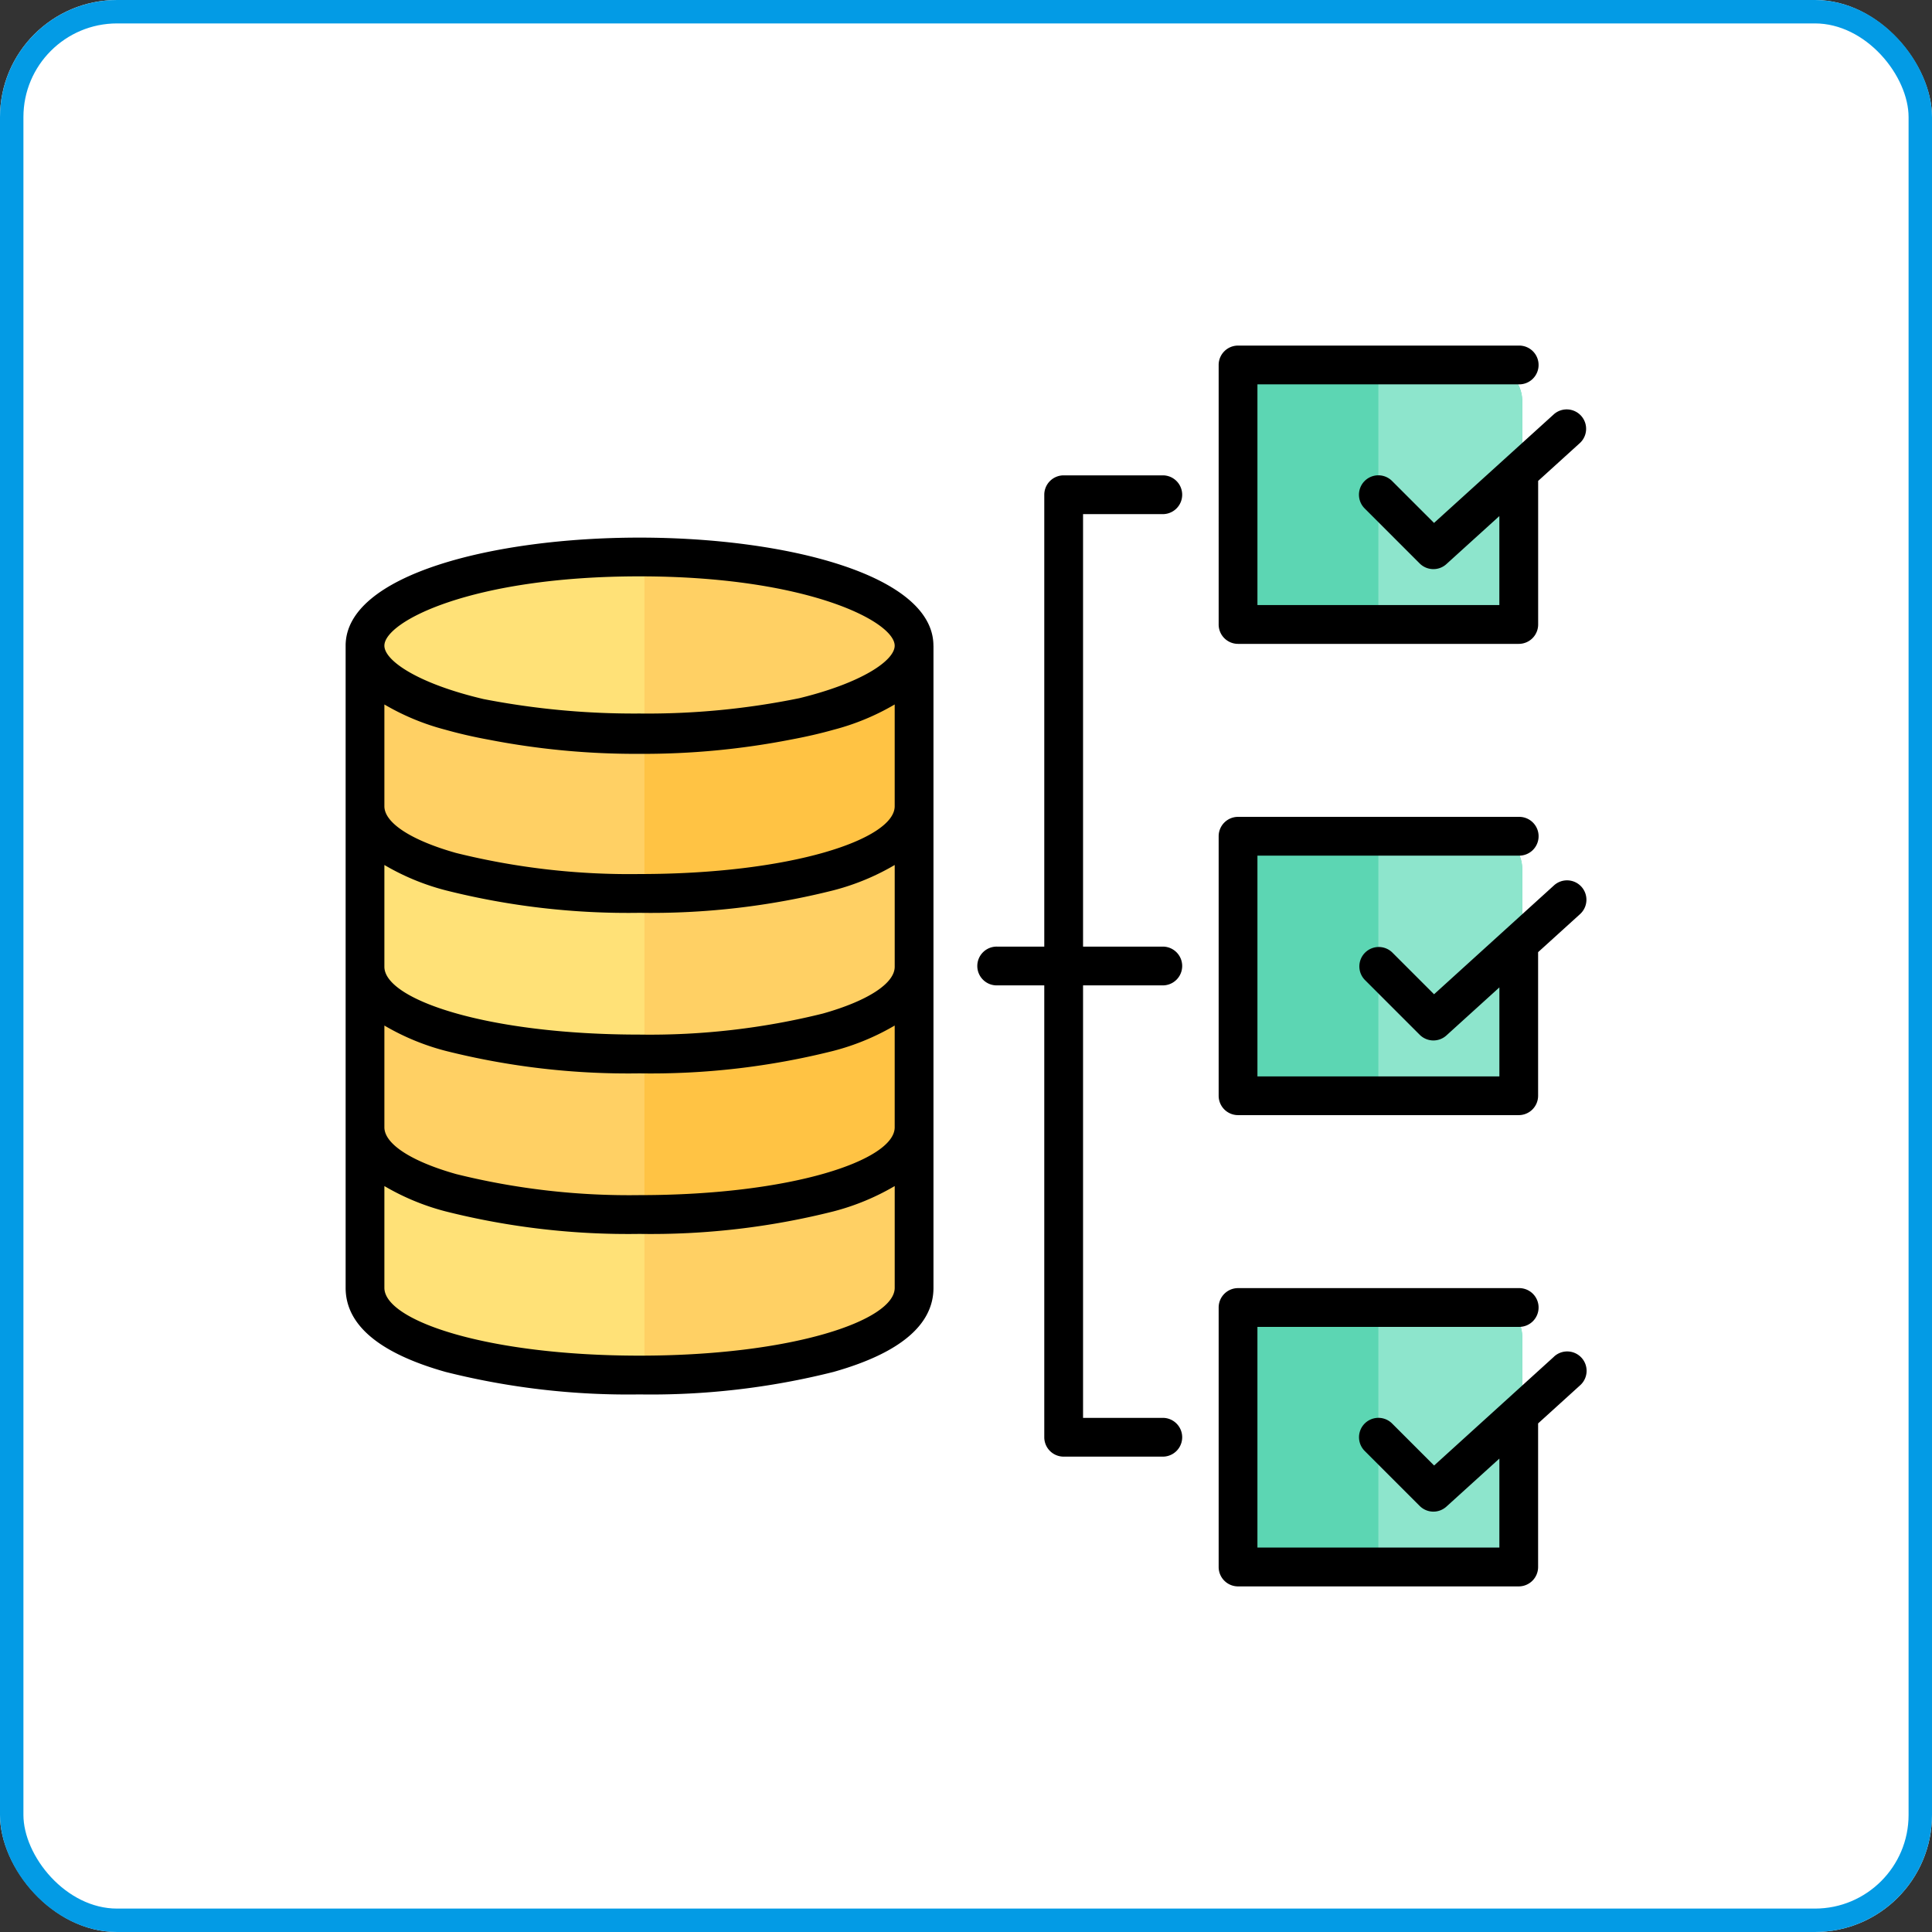 <svg xmlns="http://www.w3.org/2000/svg" width="165" height="165" viewBox="0 0 165 165">
  <rect x="0" y="0" width="165" height="165" fill="#333333" stroke="none"/>
  <g id="Grupo_24919" data-name="Grupo 24919" transform="translate(-6025 -2459)">
    <g id="Rectángulo_5768" data-name="Rectángulo 5768" transform="translate(6025 2459)" fill="#fff" stroke="#039be5" stroke-width="2">
      <rect width="165" height="165" rx="10" stroke="none"/>
      <rect x="1" y="1" width="163" height="163" rx="9" fill="none"/>
    </g>
    <g id="base-de-datos" transform="translate(6054.518 2488.514)">
      <g id="Grupo_24853" data-name="Grupo 24853" transform="translate(2.557 1.658)">
        <g id="Grupo_24851" data-name="Grupo 24851" transform="translate(0 17.221)">
          <path id="Trazado_8908" data-name="Trazado 8908" d="M58.285,98.629c0-4.1-10.28-7.423-22.961-7.423S12.362,94.53,12.362,98.63v53.7c0,9.725,45.923,9.725,45.923,0Z" transform="translate(-12.362 -91.206)" fill="#ffe177" fill-rule="evenodd"/>
          <path id="Trazado_8909" data-name="Trazado 8909" d="M146.266,98.629c0-4.1-10.28-7.423-22.961-7.423v68.422c11.481,0,22.961-2.431,22.961-7.294Z" transform="translate(-100.343 -91.206)" fill="#ffd064" fill-rule="evenodd"/>
          <path id="Trazado_8910" data-name="Trazado 8910" d="M58.285,127.074V140.5c0,9.725-45.923,9.725-45.923,0V127.074C12.362,136.8,58.285,136.8,58.285,127.074Z" transform="translate(-12.362 -119.65)" fill="#ffd064" fill-rule="evenodd"/>
          <path id="Trazado_8911" data-name="Trazado 8911" d="M146.266,127.074V140.5c0,4.863-11.481,7.294-22.961,7.294V134.368C134.786,134.368,146.266,131.937,146.266,127.074Z" transform="translate(-100.343 -119.65)" fill="#ffc344" fill-rule="evenodd"/>
          <path id="Trazado_8912" data-name="Trazado 8912" d="M58.285,256.814V270.24c0,9.725-45.923,9.725-45.923,0V256.814C12.362,266.539,58.285,266.539,58.285,256.814Z" transform="translate(-12.362 -222.538)" fill="#ffd064" fill-rule="evenodd"/>
          <path id="Trazado_8913" data-name="Trazado 8913" d="M146.266,256.814V270.24c0,4.863-11.481,7.294-22.961,7.294V264.108C134.786,264.108,146.266,261.677,146.266,256.814Z" transform="translate(-100.343 -222.538)" fill="#ffc344" fill-rule="evenodd"/>
        </g>
        <g id="Grupo_24852" data-name="Grupo 24852" transform="translate(73.358)">
          <path id="Trazado_8914" data-name="Trazado 8914" d="M369.888,8h18.407a3.089,3.089,0,0,1,3.083,3.083V27.637a3.089,3.089,0,0,1-3.083,3.083H369.888a3.089,3.089,0,0,1-3.083-3.083V11.085A3.089,3.089,0,0,1,369.888,8Z" transform="translate(-366.805 -8.002)" fill="#5cd6b3" fill-rule="evenodd"/>
          <path id="Trazado_8915" data-name="Trazado 8915" d="M426.169,8h9.2a3.089,3.089,0,0,1,3.083,3.083V27.636a3.089,3.089,0,0,1-3.083,3.083h-9.2Z" transform="translate(-413.883 -8.001)" fill="#8de5cc" fill-rule="evenodd"/>
          <path id="Trazado_8916" data-name="Trazado 8916" d="M369.888,201.117h18.407a3.089,3.089,0,0,1,3.083,3.083v16.552a3.089,3.089,0,0,1-3.083,3.083H369.888a3.089,3.089,0,0,1-3.083-3.083V204.2A3.089,3.089,0,0,1,369.888,201.117Z" transform="translate(-366.805 -161.148)" fill="#5cd6b3" fill-rule="evenodd"/>
          <path id="Trazado_8917" data-name="Trazado 8917" d="M426.169,201.117h9.2a3.089,3.089,0,0,1,3.083,3.083v16.552a3.089,3.089,0,0,1-3.083,3.083h-9.2Z" transform="translate(-413.883 -161.148)" fill="#8de5cc" fill-rule="evenodd"/>
          <path id="Trazado_8918" data-name="Trazado 8918" d="M369.888,394.233h18.407a3.089,3.089,0,0,1,3.083,3.083v16.552a3.089,3.089,0,0,1-3.083,3.083H369.888a3.089,3.089,0,0,1-3.083-3.083V397.316A3.089,3.089,0,0,1,369.888,394.233Z" transform="translate(-366.805 -314.295)" fill="#5cd6b3" fill-rule="evenodd"/>
          <path id="Trazado_8919" data-name="Trazado 8919" d="M426.169,394.233h9.2a3.089,3.089,0,0,1,3.083,3.083v16.552a3.089,3.089,0,0,1-3.083,3.083h-9.2Z" transform="translate(-413.883 -314.295)" fill="#8de5cc" fill-rule="evenodd"/>
        </g>
      </g>
      <path id="Trazado_8920" data-name="Trazado 8920" d="M46.893,80.473V71.78a20.443,20.443,0,0,1-5.222,2.161A63.744,63.744,0,0,1,25.1,75.866a63.759,63.759,0,0,1-16.57-1.925A20.435,20.435,0,0,1,3.31,71.78v8.692c0,2.8,8.757,5.791,21.791,5.791s21.792-3,21.792-5.791ZM3.31,66.761V58.071a20.427,20.427,0,0,0,5.221,2.161A63.839,63.839,0,0,0,25.1,62.156a63.833,63.833,0,0,0,16.57-1.925,20.436,20.436,0,0,0,5.222-2.161v8.693c0,2.8-8.759,5.791-21.792,5.791a61.339,61.339,0,0,1-15.67-1.8C5.6,69.673,3.31,68.179,3.31,66.761Zm0-13.71c0,2.8,8.757,5.793,21.791,5.793a61.3,61.3,0,0,0,15.67-1.8c3.832-1.082,6.12-2.573,6.122-3.99V44.359a20.362,20.362,0,0,1-5.222,2.161A63.734,63.734,0,0,1,25.1,48.445,63.749,63.749,0,0,1,8.531,46.52,20.354,20.354,0,0,1,3.31,44.359v8.693Zm0-13.71V30.65A20.442,20.442,0,0,0,8.531,32.81c1.122.317,2.34.6,3.637.838A65.658,65.658,0,0,0,25.1,34.867a65.686,65.686,0,0,0,12.934-1.219c1.3-.242,2.514-.521,3.636-.838a20.459,20.459,0,0,0,5.222-2.161v8.692c0,2.8-8.759,5.791-21.792,5.791a61.42,61.42,0,0,1-15.67-1.8C5.6,42.252,3.31,40.76,3.31,39.342Zm0-13.712v0c0,1.281,2.877,3.247,8.467,4.56A67.345,67.345,0,0,0,25.1,31.423a64.713,64.713,0,0,0,13.647-1.308c5.375-1.313,8.143-3.227,8.144-4.483v0c0-2.068-7.484-5.923-21.792-5.923S3.31,23.563,3.31,25.63Zm46.894,0V80.472c0,3.165-2.871,5.58-8.533,7.18A63.849,63.849,0,0,1,25.1,89.575a63.856,63.856,0,0,1-16.57-1.923C2.869,86.053,0,83.637,0,80.472V25.63C0,19.569,12.627,16.4,25.1,16.4s25.1,3.173,25.1,9.235ZM69.83,54.641a1.656,1.656,0,0,0,0-3.311H62.979V14.394H69.83a1.656,1.656,0,0,0,0-3.311H61.323a1.657,1.657,0,0,0-1.656,1.656V51.33H55.644a1.656,1.656,0,1,0,0,3.311h4.023V93.232a1.656,1.656,0,0,0,1.656,1.656H69.83a1.656,1.656,0,0,0,0-3.311H62.979V54.641ZM103.2,86.351l-10.24,9.295-3.583-3.583A1.656,1.656,0,0,0,87.03,94.4l4.7,4.7a1.654,1.654,0,0,0,2.283.054l4.521-4.1v7.6H77.871V83.807h22.315a1.656,1.656,0,1,0,0-3.311H76.216a1.656,1.656,0,0,0-1.656,1.656v22.162a1.656,1.656,0,0,0,1.656,1.656h23.97a1.656,1.656,0,0,0,1.656-1.656V92.051l3.581-3.249a1.656,1.656,0,1,0-2.227-2.451ZM76.216,65.722h23.97a1.655,1.655,0,0,0,1.656-1.656V51.833c0-.008,0-.019,0-.029l3.583-3.25A1.656,1.656,0,1,0,103.2,46.1L92.956,55.4l-3.583-3.583a1.657,1.657,0,0,0-2.342,2.343l4.7,4.7a1.654,1.654,0,0,0,2.283.054l4.521-4.1v7.6H77.872V43.56h22.315a1.656,1.656,0,1,0,0-3.311H76.216A1.655,1.655,0,0,0,74.56,41.9V64.066a1.655,1.655,0,0,0,1.656,1.656Zm-1.656-41.9V1.657A1.655,1.655,0,0,1,76.216,0h23.97a1.656,1.656,0,1,1,0,3.311H77.872v18.85h20.66v-7.6l-4.521,4.1a1.644,1.644,0,0,1-1.111.43,1.662,1.662,0,0,1-1.172-.484l-4.7-4.7a1.656,1.656,0,0,1,2.342-2.343l3.583,3.582L103.2,5.855a1.657,1.657,0,0,1,2.227,2.453l-3.581,3.249V23.819a1.655,1.655,0,0,1-1.656,1.656H76.216a1.655,1.655,0,0,1-1.656-1.656Z" fill-rule="evenodd"/>
    </g>
  </g>
</svg>
